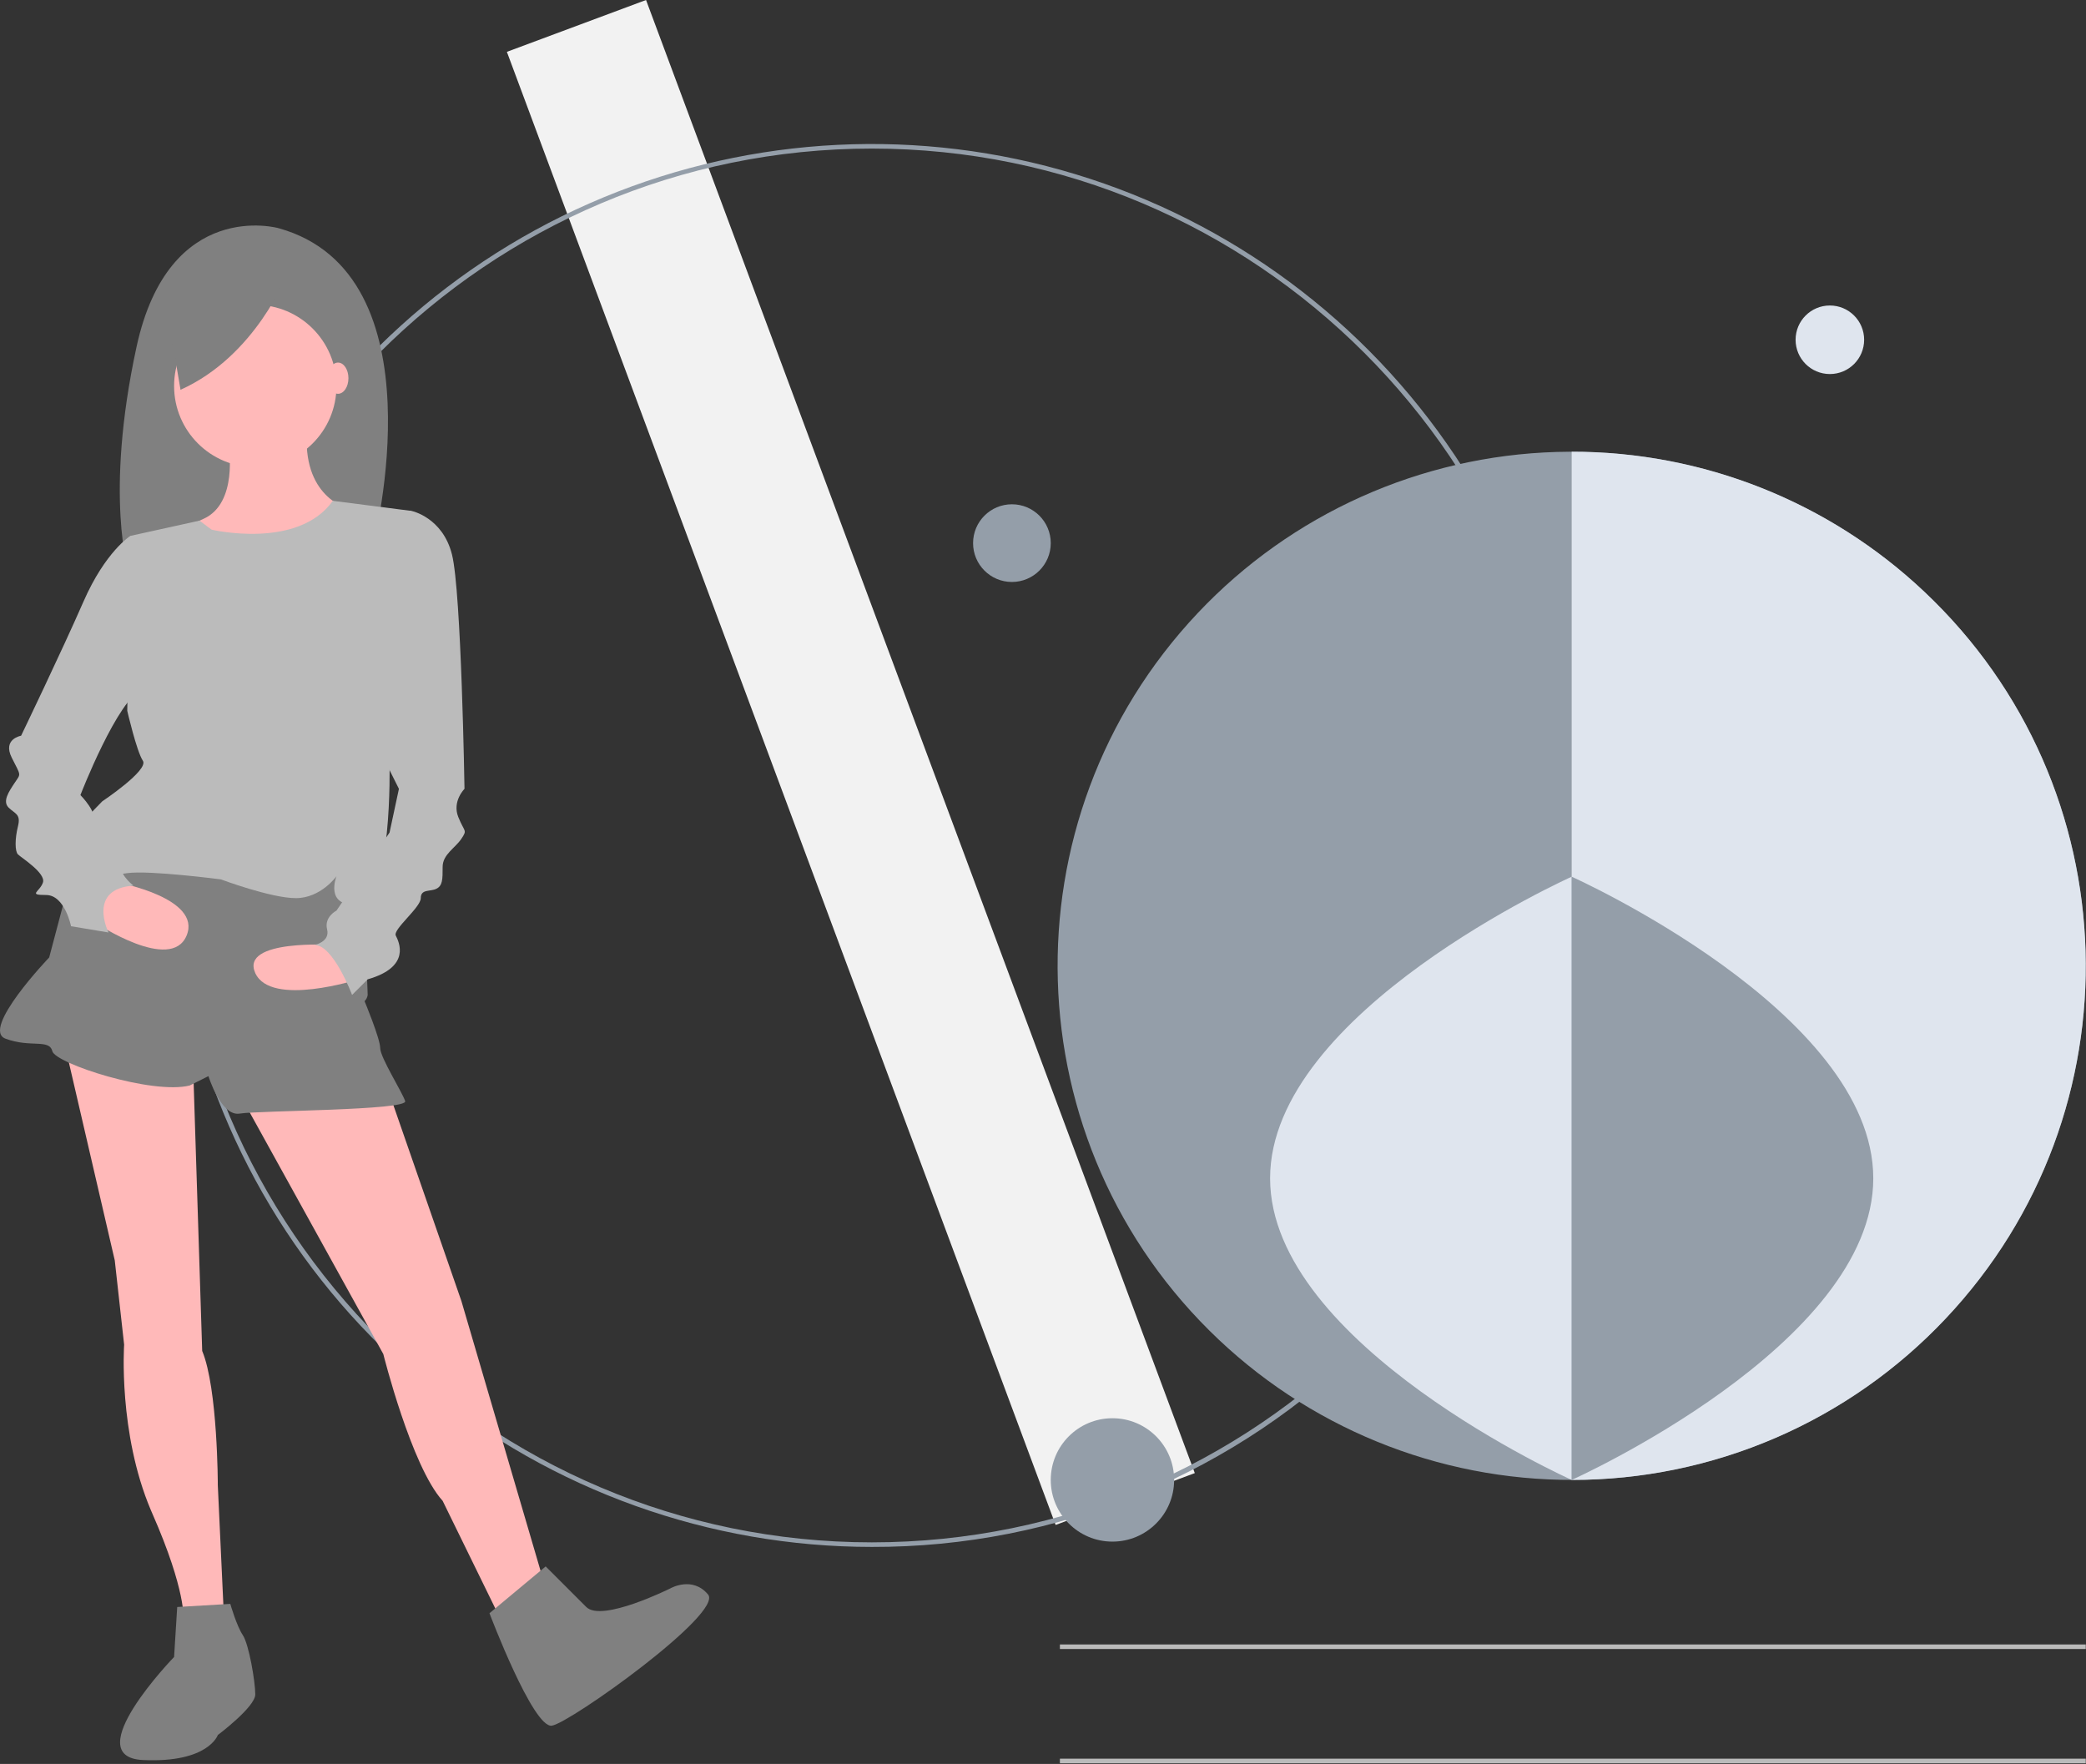 <svg width="913" height="772" viewBox="0 0 913 772" fill="none" xmlns="http://www.w3.org/2000/svg">
<rect x="0" y="0" width="913" height="772" fill="#333333" stroke="none"/>
<g clip-path="url(#clip0_1224:1282)">
<path d="M282.76 0L221.85 22.691L462.027 667.408L522.937 644.717L282.76 0Z" fill="#F2F2F2"/>
<path d="M381.598 677.026C310.573 677.026 241.744 652.398 186.841 607.34C131.937 562.281 94.355 499.58 80.499 429.919C66.643 360.257 77.369 287.947 110.85 225.308C144.332 162.669 198.497 113.577 264.116 86.396C329.735 59.216 402.749 55.629 470.717 76.247C538.684 96.865 597.4 140.411 636.86 199.467C676.32 258.523 694.082 329.434 687.12 400.118C680.158 470.802 648.903 536.885 598.68 587.108C570.239 615.705 536.408 638.377 499.146 653.811C461.884 669.245 421.931 677.136 381.598 677.026V677.026ZM381.598 65.026C213.421 65.026 76.598 201.848 76.598 370.026C76.598 538.203 213.421 675.026 381.598 675.026C549.776 675.026 686.598 538.203 686.598 370.026C686.598 201.848 549.776 65.026 381.598 65.026Z" fill="#949EA9"/>
<path d="M851.544 577.124C810.588 620.524 754.069 645.879 694.42 647.61C634.772 649.34 576.878 627.306 533.474 586.354C443.094 501.074 438.964 358.664 524.254 268.284C565.208 224.884 621.725 199.53 681.372 197.799C741.02 196.068 798.912 218.102 842.314 259.054C932.694 344.344 936.824 486.744 851.544 577.124Z" fill="#949EA9"/>
<path d="M121.894 99.856C121.894 99.856 73.93 86.345 59.744 151.873C45.557 217.4 56.366 250.502 56.366 250.502L163.44 238.004C163.44 238.004 193.839 119.784 121.894 99.856Z" fill="#808080"/>
<path d="M28.361 457.312L50.229 551.615L54.329 588.516C54.329 588.516 51.666 627.124 66.05 660.979C66.24 661.427 66.433 661.873 66.629 662.319C81.663 696.487 80.296 708.787 80.296 708.787H98.064L95.33 650.018C95.33 650.018 95.33 607.65 88.497 591.25L84.397 462.778L28.361 457.312Z" fill="#FFB9B9"/>
<path d="M103.531 476.445L167.767 592.616C167.767 592.616 180.067 641.818 193.734 656.852L225.169 721.088L238.836 695.12L201.935 569.382L167.767 470.979L103.531 476.445Z" fill="#FFB9B9"/>
<path d="M100.797 701.953L77.562 703.32L76.196 725.187C76.196 725.187 33.828 768.922 62.529 770.289C91.23 771.656 95.33 759.355 95.33 759.355C95.33 759.355 111.73 747.055 111.73 741.588C111.73 736.121 108.997 719.72 106.264 715.62C103.53 711.52 100.797 701.953 100.797 701.953Z" fill="#808080"/>
<path d="M238.835 685.553L214.234 706.053C214.234 706.053 233.368 756.622 241.569 755.255C249.769 753.888 316.738 706.053 309.904 697.853C303.071 689.653 293.504 695.12 293.504 695.12C293.504 695.12 263.436 710.154 256.603 703.32L238.835 685.553Z" fill="#808080"/>
<path d="M33.828 372.574L21.528 419.043C21.528 419.043 -8.54 450.477 2.394 454.577C13.328 458.677 21.528 454.577 22.895 460.044C24.261 465.511 66.629 479.178 83.03 475.078L91.23 470.978C91.23 470.978 96.697 488.745 104.897 487.378C113.098 486.012 178.7 486.012 177.333 481.912C175.967 477.811 166.4 462.778 166.4 458.677C166.4 454.577 159.566 438.177 159.566 438.177C160.309 437.44 160.789 436.48 160.933 435.443C160.933 434.077 158.199 364.374 158.199 364.374L47.495 358.907L33.828 372.574Z" fill="#808080"/>
<path d="M111.732 204.469C131.357 204.469 147.266 188.559 147.266 168.934C147.266 149.309 131.357 133.399 111.732 133.399C92.107 133.399 76.197 149.309 76.197 168.934C76.197 188.559 92.107 204.469 111.732 204.469Z" fill="#FFB9B9"/>
<path d="M100.114 195.585C100.114 195.585 104.214 220.186 89.18 227.02L74.147 233.853L132.915 278.955L153.416 222.919C153.416 222.919 132.915 218.819 134.282 190.118L100.114 195.585Z" fill="#FFB9B9"/>
<path d="M92.596 231.803C92.596 231.803 130.391 240.748 145.661 219.191L180.066 223.603L170.499 334.307C170.499 334.307 171.866 394.442 156.832 395.809C141.798 397.176 147.265 383.509 147.265 383.509C147.265 383.509 140.431 393.076 129.497 393.076C118.564 393.076 96.696 384.875 96.696 384.875C96.696 384.875 65.262 380.775 55.695 382.142C46.128 383.509 5.126 390.342 44.761 350.707C44.761 350.707 65.262 337.04 62.528 332.94C59.795 328.84 55.695 311.073 55.695 311.073L57.061 234.537L87.317 227.866L92.596 231.803Z" fill="#BBBBBB"/>
<path d="M42.028 404.01C42.028 404.01 74.829 425.877 81.663 409.476C88.496 393.076 51.595 386.242 51.595 386.242L37.928 391.709L42.028 404.01Z" fill="#FFB9B9"/>
<path d="M145.899 413.576C145.899 413.576 104.898 410.843 111.731 425.877C118.565 440.911 156.833 428.61 156.833 428.61L145.899 413.576Z" fill="#FFB9B9"/>
<path d="M63.897 237.27L57.063 234.536C57.063 234.536 46.129 241.37 36.562 263.237C26.995 285.105 9.228 322.006 9.228 322.006C9.228 322.006 1.028 323.373 5.128 331.573C9.228 339.773 9.228 338.406 6.495 342.507C3.761 346.607 1.028 350.707 3.761 353.44C6.495 356.174 9.228 356.174 7.861 361.641C6.495 367.108 6.495 372.574 7.861 373.941C9.228 375.308 20.162 382.141 18.795 386.242C17.428 390.342 11.961 391.708 20.162 391.708C28.362 391.708 31.095 405.376 31.095 405.376L47.496 408.109C47.496 408.109 37.929 388.975 58.43 387.608C58.43 387.608 52.963 383.508 52.963 379.408C52.963 375.308 57.063 375.308 50.23 373.941C43.396 372.574 42.029 371.208 43.396 367.108C44.763 363.007 46.129 360.274 43.396 360.274C40.663 360.274 37.929 364.374 40.662 360.274C43.396 356.174 35.196 347.974 35.196 347.974C35.196 347.974 51.596 305.605 62.53 301.505C73.464 297.405 63.897 237.27 63.897 237.27Z" fill="#BBBBBB"/>
<path d="M169.134 224.969L180.067 223.603C180.067 223.603 193.735 226.336 197.835 242.737C201.935 259.137 203.302 345.24 203.302 345.24C203.302 345.24 197.835 350.707 200.568 357.541C203.302 364.374 204.668 363.007 201.935 367.108C199.201 371.208 193.735 373.941 193.735 379.408C193.735 384.875 193.735 387.608 191.001 388.975C188.268 390.342 184.168 388.975 184.168 393.075C184.168 397.175 171.867 406.742 173.234 409.476C174.601 412.209 180.067 423.143 160.933 428.61L154.1 435.443C154.1 435.443 145.9 413.576 137.699 413.576C137.699 413.576 144.533 412.209 143.166 406.742C141.799 401.276 147.266 398.542 147.266 398.542L170.5 364.374L174.601 345.24L155.467 306.972L169.134 224.969Z" fill="#BBBBBB"/>
<path d="M125.624 119.925C125.624 119.925 112.113 155.729 79.012 170.591L73.607 138.84L125.624 119.925Z" fill="#808080"/>
<path d="M147.948 172.351C150.464 172.351 152.504 169.291 152.504 165.517C152.504 161.743 150.464 158.684 147.948 158.684C145.432 158.684 143.393 161.743 143.393 165.517C143.393 169.291 145.432 172.351 147.948 172.351Z" fill="#FFB9B9"/>
<path d="M912.895 769.704H463.895V771.704H912.895V769.704Z" fill="#BBBBBB"/>
<path d="M912.895 719.704H463.895V721.704H912.895V719.704Z" fill="#BBBBBB"/>
<path d="M851.545 577.123C830.535 599.444 805.175 617.222 777.029 629.361C748.882 641.5 718.547 647.743 687.895 647.703V197.703C745.325 197.623 800.597 219.582 842.315 259.053C932.695 344.343 936.824 486.743 851.545 577.123Z" fill="#DFE5EE"/>
<path d="M800.895 163.704C809.179 163.704 815.895 156.988 815.895 148.704C815.895 140.42 809.179 133.704 800.895 133.704C792.61 133.704 785.895 140.42 785.895 148.704C785.895 156.988 792.61 163.704 800.895 163.704Z" fill="#DFE5EE"/>
<path d="M486.895 674.704C501.806 674.704 513.895 662.616 513.895 647.704C513.895 632.792 501.806 620.704 486.895 620.704C471.983 620.704 459.895 632.792 459.895 647.704C459.895 662.616 471.983 674.704 486.895 674.704Z" fill="#949EA9"/>
<path d="M442.895 254.704C452.283 254.704 459.895 247.093 459.895 237.704C459.895 228.315 452.283 220.704 442.895 220.704C433.506 220.704 425.895 228.315 425.895 237.704C425.895 247.093 433.506 254.704 442.895 254.704Z" fill="#949EA9"/>
<path d="M555.895 515.704C555.895 588.606 687.895 647.704 687.895 647.704V383.704C687.895 383.704 555.895 442.803 555.895 515.704Z" fill="#DFE5EE"/>
<path d="M687.895 383.704V647.704C687.895 647.704 819.895 588.606 819.895 515.704C819.895 442.803 687.895 383.704 687.895 383.704Z" fill="#949EA9"/>
</g>
<defs>
<clipPath id="clip0_1224:1282">
<rect width="912.896" height="771.704" fill="white"/>
</clipPath>
</defs>
</svg>
